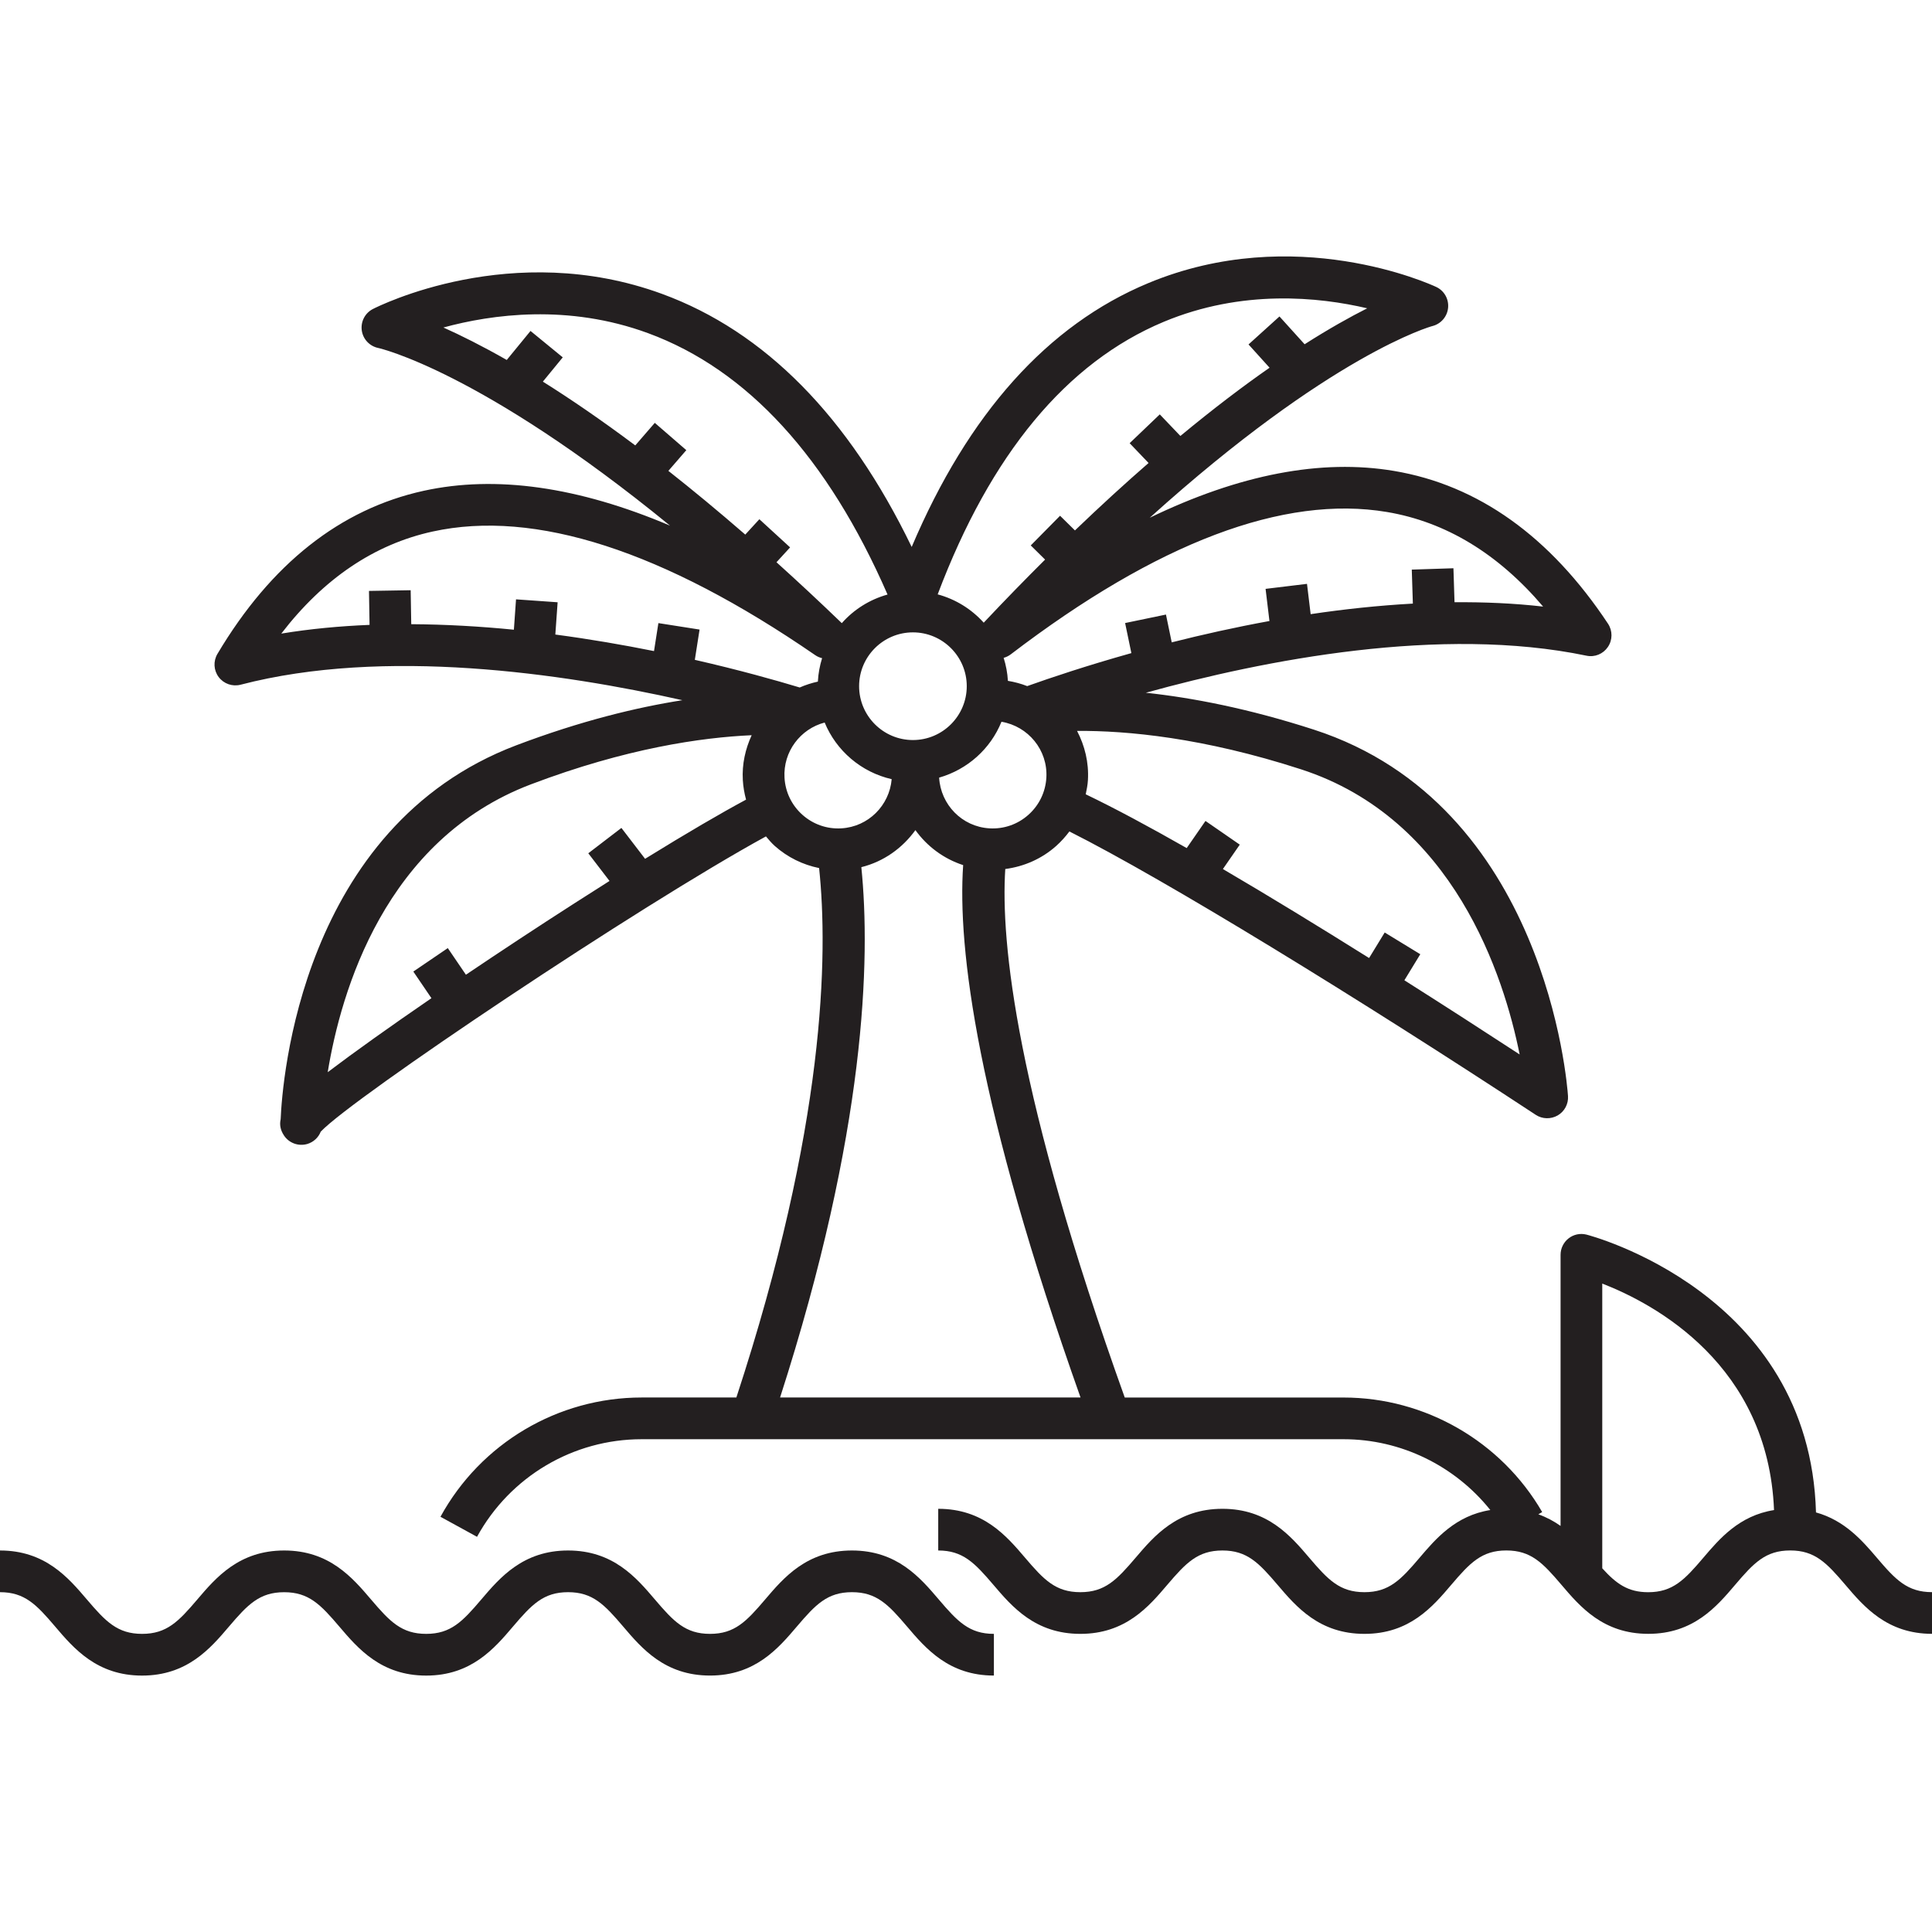 <?xml version="1.0" encoding="iso-8859-1"?>
<!-- Generator: Adobe Illustrator 24.3.0, SVG Export Plug-In . SVG Version: 6.00 Build 0)  -->
<svg version="1.1" xmlns="http://www.w3.org/2000/svg" xmlns:xlink="http://www.w3.org/1999/xlink" x="0px" y="0px"
	 viewBox="0 0 64 64" style="enable-background:new 0 0 64 64;" xml:space="preserve">
<g id="islan-shark-dangerous">
	<path style="fill:#231F20;" d="M62.176,51.606c-0.484-0.569-1.068-1.241-2.019-1.505c-0.2-7.291-7.531-9.186-7.606-9.204
		c-0.206-0.051-0.425-0.005-0.591,0.127c-0.167,0.131-0.264,0.331-0.264,0.544v8.98c-0.217-0.154-0.461-0.286-0.737-0.385
		l0.128-0.074c-1.356-2.34-3.876-3.794-6.578-3.794h-7.25c-3.6-10.043-4.114-15.087-3.958-17.508
		c0.622-0.082,1.207-0.337,1.686-0.763c0.164-0.147,0.309-0.309,0.438-0.481c3.172,1.595,9.6,5.541,15.448,9.387
		c0.219,0.144,0.5,0.15,0.728,0.02c0.227-0.132,0.359-0.381,0.341-0.643c-0.026-0.392-0.73-9.645-8.416-12.136
		c-2.165-0.701-4.034-1.059-5.569-1.223c3.93-1.088,9.773-2.231,14.594-1.228c0.278,0.06,0.556-0.057,0.713-0.289
		c0.157-0.231,0.158-0.535,0.004-0.769c-1.915-2.89-4.301-4.593-7.09-5.062c-2.412-0.406-5.12,0.115-8.091,1.551
		c6.007-5.422,9.325-6.341,9.363-6.35c0.283-0.071,0.492-0.313,0.52-0.604c0.028-0.291-0.129-0.569-0.395-0.692
		c-0.19-0.089-4.686-2.145-9.538-0.126c-3.329,1.385-5.96,4.32-7.836,8.739c-2.09-4.32-4.867-7.136-8.271-8.383
		c-4.967-1.819-9.393,0.407-9.579,0.502c-0.26,0.134-0.406,0.417-0.367,0.707c0.039,0.29,0.259,0.524,0.545,0.583
		c0.041,0.009,3.4,0.764,9.666,5.885c-3.039-1.289-5.769-1.677-8.158-1.154c-2.763,0.605-5.062,2.423-6.834,5.403
		c-0.143,0.241-0.127,0.544,0.041,0.767c0.168,0.224,0.455,0.324,0.726,0.254c4.764-1.24,10.655-0.382,14.635,0.513
		c-1.524,0.239-3.374,0.688-5.5,1.493c-7.139,2.706-7.756,11.138-7.808,12.39c-0.038,0.167-0.016,0.35,0.114,0.542
		c0.169,0.25,0.479,0.359,0.768,0.276c0.208-0.062,0.37-0.215,0.446-0.409c1.063-1.126,10.542-7.481,14.748-9.78
		c0.093,0.109,0.184,0.22,0.293,0.317c0.423,0.376,0.928,0.622,1.468,0.732c0.302,2.867,0.212,8.539-2.741,17.538h-3.137
		c-2.776,0-5.33,1.514-6.665,3.951l1.211,0.664c1.093-1.994,3.182-3.233,5.454-3.233h23.256c1.9,0,3.687,0.883,4.857,2.346
		c-1.154,0.183-1.808,0.951-2.346,1.583c-0.618,0.727-1.008,1.138-1.824,1.138c-0.817,0-1.207-0.411-1.826-1.138
		c-0.616-0.724-1.383-1.624-2.878-1.624c-1.496,0-2.263,0.9-2.879,1.624c-0.62,0.727-1.01,1.138-1.828,1.138
		c-0.819,0-1.209-0.411-1.829-1.138c-0.616-0.724-1.383-1.624-2.879-1.624v1.381c0.818,0,1.208,0.411,1.828,1.138
		c0.617,0.724,1.384,1.624,2.88,1.624c1.496,0,2.263-0.9,2.879-1.624c0.62-0.727,1.01-1.138,1.828-1.138
		c0.817,0,1.207,0.411,1.826,1.138c0.616,0.724,1.383,1.624,2.878,1.624c1.494,0,2.261-0.901,2.876-1.625
		c0.618-0.726,1.008-1.138,1.824-1.138c0.817,0,1.207,0.411,1.826,1.138c0.616,0.724,1.382,1.624,2.878,1.624
		c1.494,0,2.261-0.9,2.876-1.624c0.618-0.727,1.008-1.138,1.825-1.138c0.817,0,1.206,0.411,1.825,1.138
		c0.616,0.724,1.382,1.624,2.876,1.624v-1.381C63.184,52.743,62.794,52.332,62.176,51.606z M34.067,26.992
		c-0.356,0.317-0.814,0.476-1.289,0.448c-0.912-0.053-1.617-0.788-1.668-1.68c0.94-0.27,1.703-0.953,2.065-1.851
		c0.885,0.149,1.54,0.937,1.487,1.853C34.634,26.238,34.423,26.675,34.067,26.992z M30.242,20.948c0.983,0,1.783,0.8,1.783,1.783
		c0,0.983-0.8,1.784-1.783,1.784c-0.983,0-1.783-0.801-1.783-1.784C28.459,21.748,29.259,20.948,30.242,20.948z M43.097,25.484
		c5.069,1.642,6.726,6.867,7.243,9.446c-1.186-0.774-2.484-1.612-3.818-2.457l0.527-0.863l-1.179-0.72l-0.517,0.846
		c-1.638-1.027-3.296-2.042-4.843-2.948l0.559-0.808l-1.136-0.785l-0.622,0.899c-1.247-0.71-2.388-1.323-3.345-1.782
		c0.032-0.154,0.064-0.309,0.073-0.47c0.034-0.588-0.106-1.142-0.36-1.63C37.335,24.201,39.853,24.433,43.097,25.484z
		 M45.947,16.961c1.946,0.328,3.68,1.379,5.171,3.133c-0.964-0.11-1.948-0.152-2.935-0.144l-0.036-1.126l-1.38,0.045l0.036,1.126
		c-1.146,0.063-2.284,0.185-3.386,0.35l-0.121-1.004l-1.372,0.166l0.128,1.065c-1.145,0.209-2.234,0.453-3.237,0.707l-0.191-0.921
		l-1.353,0.281l0.207,0.996c-1.466,0.411-2.661,0.811-3.451,1.093c-0.204-0.08-0.416-0.137-0.639-0.174
		c-0.015-0.265-0.064-0.519-0.141-0.762c0.083-0.023,0.163-0.061,0.236-0.116C38.333,17.972,42.529,16.385,45.947,16.961z
		 M38.549,10.661c2.6-1.086,5.14-0.825,6.742-0.448c-0.565,0.285-1.258,0.671-2.074,1.191l-0.833-0.921l-1.025,0.927l0.697,0.771
		c-0.876,0.61-1.863,1.357-2.954,2.261l-0.683-0.715l-0.998,0.954l0.627,0.656c-0.768,0.668-1.58,1.409-2.439,2.234l-0.493-0.486
		l-0.971,0.983l0.475,0.469c-0.654,0.651-1.331,1.344-2.033,2.09c-0.403-0.448-0.927-0.776-1.525-0.938
		C32.814,15.046,35.33,12.007,38.549,10.661z M22.141,15.598l0.594-0.686l-1.044-0.904l-0.647,0.747
		c-1.135-0.849-2.156-1.546-3.061-2.113l0.659-0.804l-1.068-0.875l-0.787,0.961c-0.825-0.47-1.527-0.819-2.099-1.075
		c1.598-0.436,4.13-0.789,6.784,0.189c3.289,1.211,5.953,4.126,7.929,8.657c-0.596,0.166-1.117,0.497-1.516,0.948
		c-0.001-0.001-0.002-0.003-0.003-0.004c-0.748-0.721-1.466-1.388-2.16-2.014l0.451-0.492l-1.018-0.933l-0.467,0.509
		C23.788,16.928,22.94,16.228,22.141,15.598z M13.623,20.677l-0.019-1.125l-1.381,0.023l0.019,1.125
		c-0.985,0.04-1.966,0.131-2.924,0.289c1.403-1.824,3.084-2.959,5.012-3.381c3.389-0.743,7.654,0.637,12.679,4.097
		c0.07,0.048,0.146,0.079,0.224,0.098c-0.077,0.248-0.126,0.506-0.14,0.776c-0.209,0.046-0.41,0.111-0.601,0.195
		c-0.802-0.242-2.007-0.581-3.475-0.916l0.157-1.003l-1.364-0.214l-0.145,0.927c-1.014-0.204-2.114-0.395-3.269-0.548l0.076-1.069
		l-1.378-0.097l-0.071,1.006C15.914,20.75,14.771,20.684,13.623,20.677z M21.369,28.449l-0.784-1.023l-1.097,0.84l0.703,0.917
		c-0.37,0.233-0.756,0.479-1.165,0.742c-1.221,0.783-2.445,1.591-3.592,2.364l-0.6-0.882l-1.142,0.777l0.6,0.882
		c-1.376,0.944-2.581,1.803-3.436,2.452c0.438-2.677,1.898-7.704,6.735-9.537c3.151-1.195,5.648-1.552,7.309-1.626
		c-0.208,0.454-0.324,0.956-0.293,1.487c0.013,0.222,0.051,0.438,0.107,0.647C23.879,26.938,22.791,27.571,21.369,28.449z
		 M25.988,25.763c-0.05-0.862,0.525-1.618,1.33-1.828c0.387,0.938,1.213,1.646,2.22,1.876c-0.074,0.869-0.771,1.577-1.667,1.629
		c-0.477,0.028-0.933-0.132-1.289-0.448C26.226,26.675,26.015,26.238,25.988,25.763z M28.533,28.726
		c0.74-0.184,1.362-0.632,1.791-1.227c0.387,0.537,0.934,0.948,1.582,1.159c-0.19,2.764,0.458,7.963,3.888,17.636h-9.953
		C28.689,37.452,28.841,31.772,28.533,28.726z M56.422,51.606c-0.618,0.726-1.008,1.138-1.824,1.138
		c-0.675,0-1.06-0.284-1.521-0.792v-9.432c1.739,0.674,5.497,2.692,5.69,7.503C57.613,50.206,56.96,50.973,56.422,51.606z
		 M32.924,54.124v1.381c-1.494,0-2.261-0.9-2.877-1.624c-0.618-0.727-1.008-1.138-1.825-1.138c-0.816,0-1.206,0.411-1.825,1.138
		c-0.616,0.724-1.383,1.624-2.877,1.624c-1.495,0-2.261-0.9-2.877-1.624c-0.619-0.727-1.009-1.138-1.825-1.138
		c-0.816,0-1.205,0.411-1.824,1.138c-0.616,0.724-1.382,1.625-2.876,1.625c-1.495,0-2.262-0.9-2.878-1.624
		c-0.619-0.727-1.009-1.138-1.827-1.138c-0.818,0-1.209,0.411-1.828,1.138c-0.616,0.724-1.384,1.624-2.879,1.624
		s-2.263-0.9-2.879-1.624C1.209,53.155,0.818,52.743,0,52.743v-1.381c1.496,0,2.263,0.9,2.879,1.624
		c0.619,0.727,1.01,1.138,1.828,1.138s1.209-0.411,1.828-1.138c0.616-0.724,1.384-1.624,2.879-1.624c1.495,0,2.262,0.9,2.878,1.624
		c0.619,0.727,1.009,1.138,1.826,1.138c0.816,0,1.206-0.411,1.824-1.138c0.616-0.724,1.382-1.624,2.876-1.624
		c1.495,0,2.261,0.9,2.877,1.624c0.619,0.727,1.009,1.138,1.825,1.138c0.817,0,1.206-0.411,1.825-1.138
		c0.616-0.724,1.382-1.624,2.877-1.624c1.494,0,2.261,0.9,2.877,1.624C31.718,53.713,32.108,54.124,32.924,54.124z"/>
</g>
<g id="Layer_1">
</g>
</svg>
